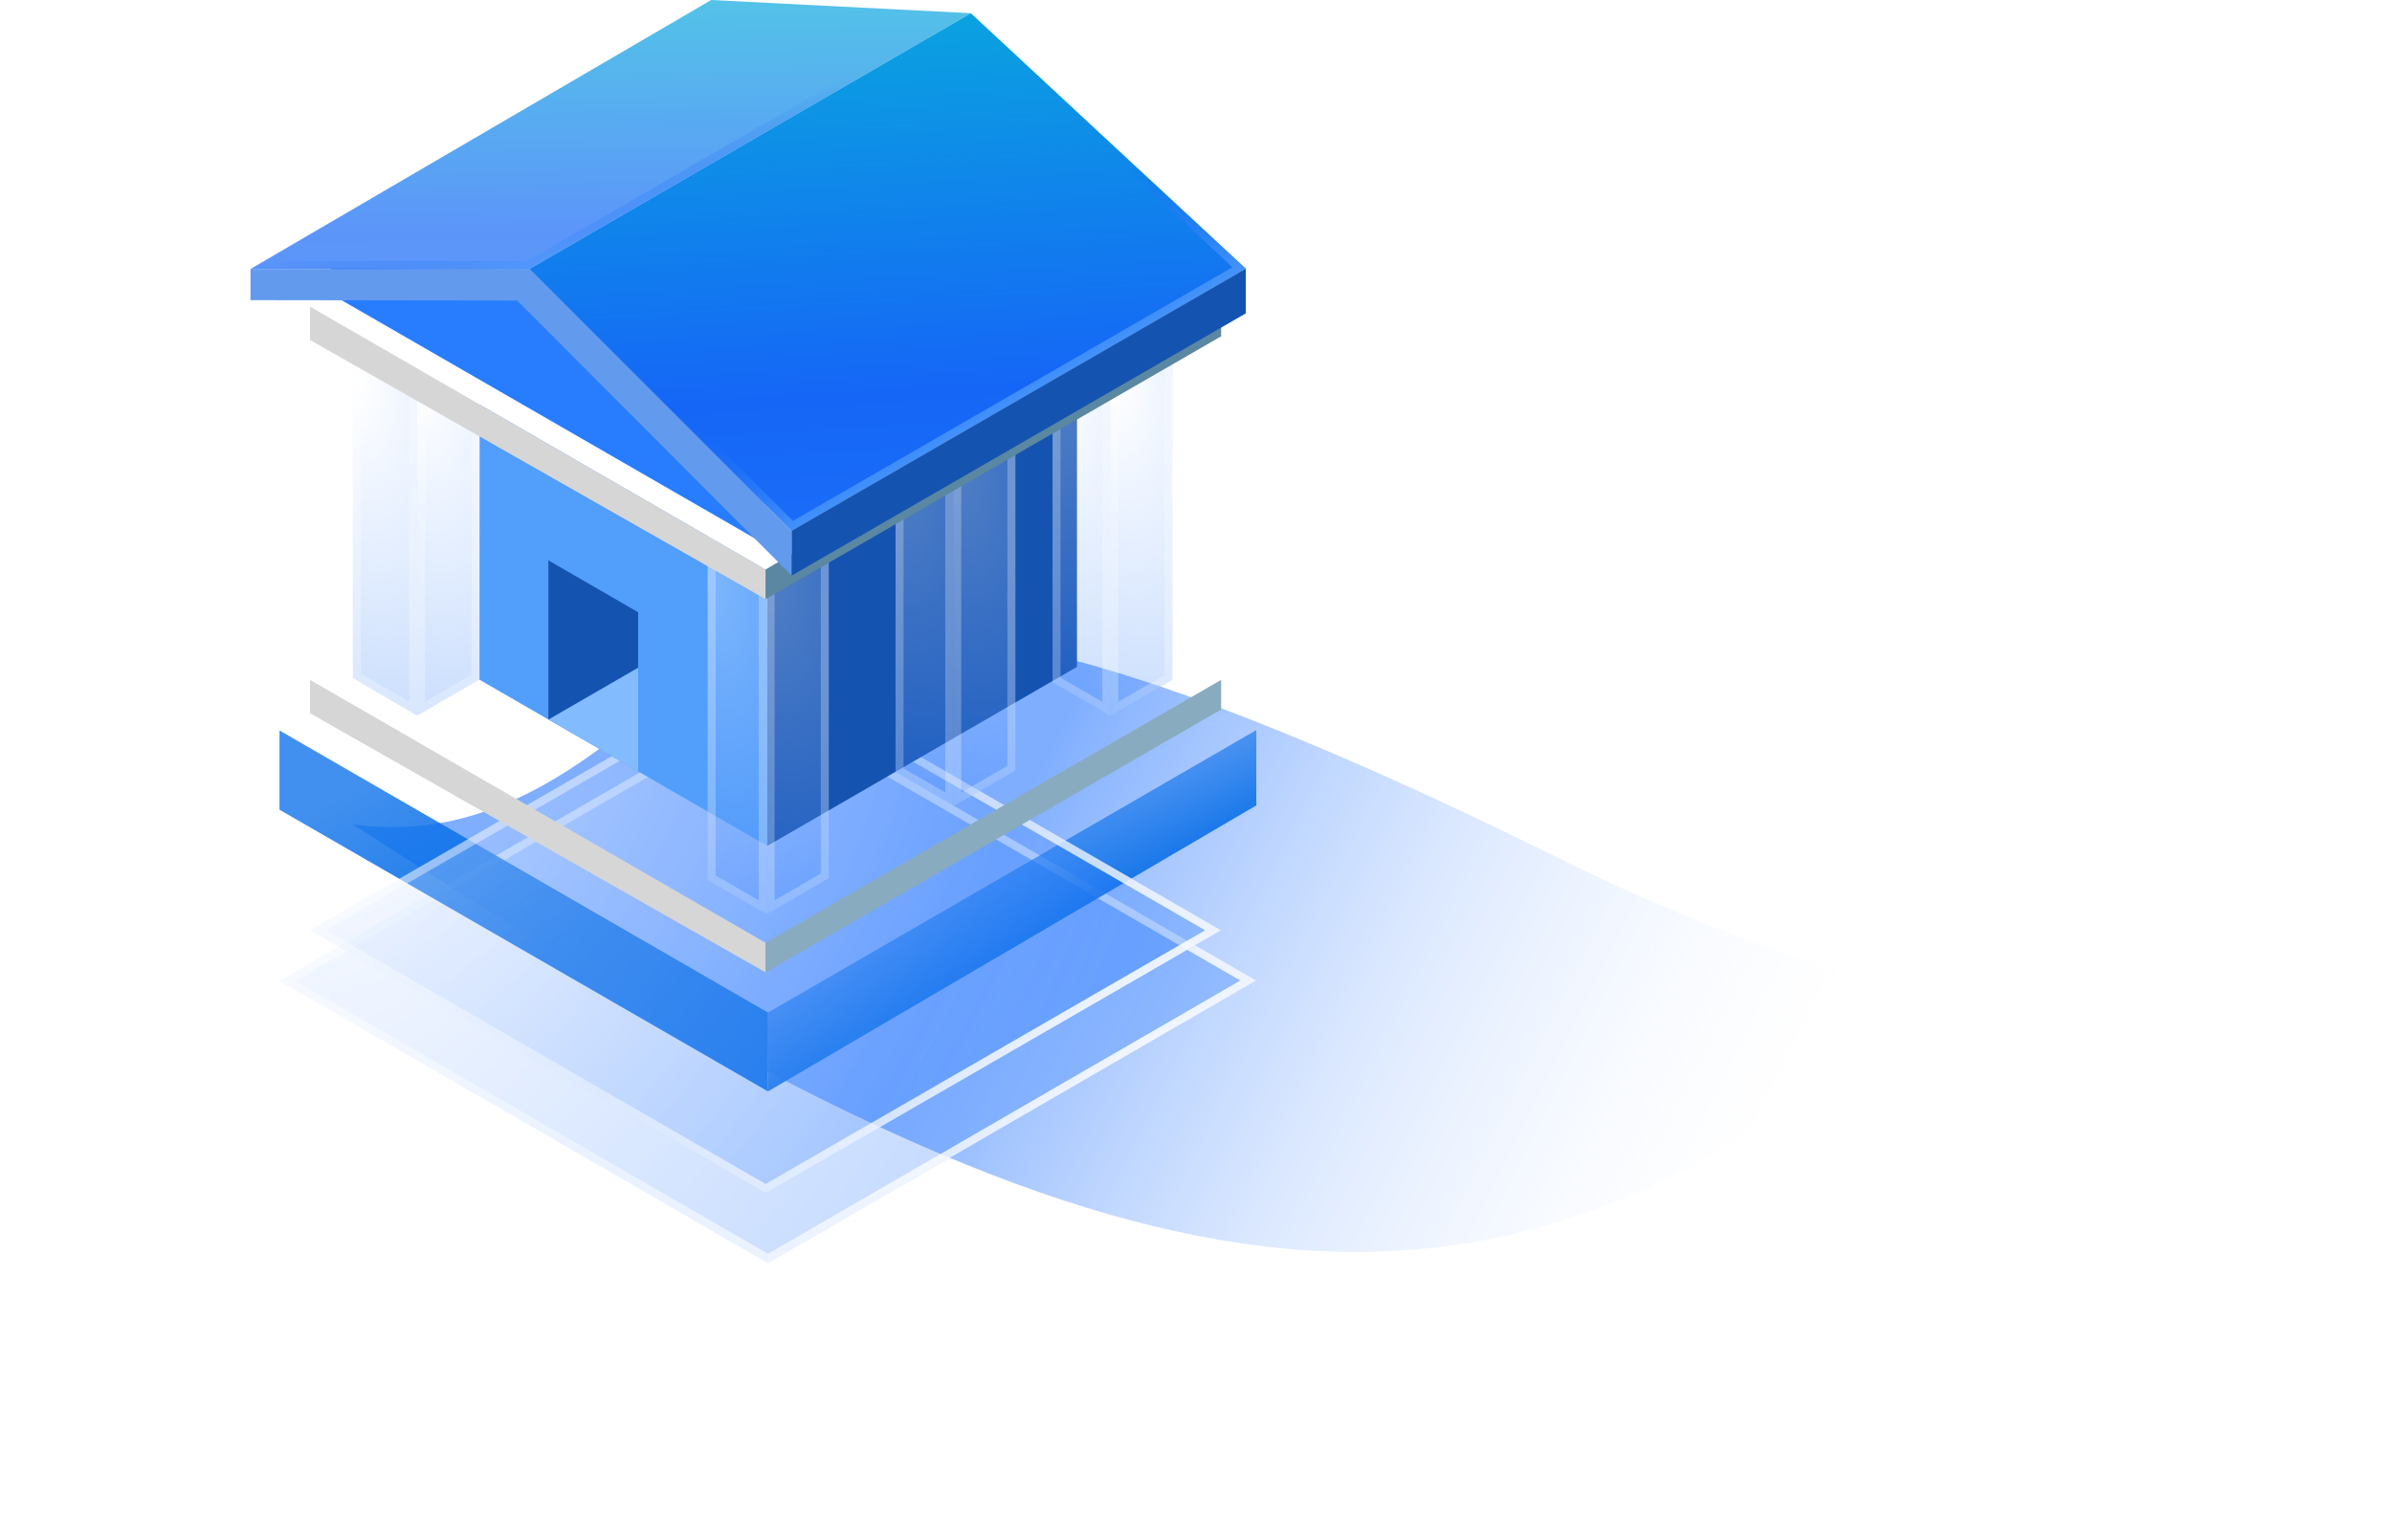 <svg width="191" height="123" viewBox="0 0 191 123" fill="none" xmlns="http://www.w3.org/2000/svg">
<g opacity="0.5" filter="url(#filter0_f)">
<path d="M124.56 68.592C181.787 96.959 179.804 58.619 148.288 84.242C113.92 112.185 82.52 101.065 28.173 65.847C46.35 68.389 55.98 48.218 62.314 51.714C68.649 55.209 67.333 40.224 124.56 68.592Z" fill="url(#paint0_linear)"/>
</g>
<g filter="url(#filter1_bd)">
<path d="M100.316 58.315L61.311 35.782L22.318 58.345L61.322 80.878L100.316 58.315Z" fill="url(#paint1_radial)" fill-opacity="0.3"/>
</g>
<g filter="url(#filter2_bd)">
<path fill-rule="evenodd" clip-rule="evenodd" d="M61.311 36.519L23.592 58.344L61.322 80.141L99.042 58.316L61.311 36.519ZM61.311 35.782L22.318 58.345L61.322 80.878L100.316 58.315L61.311 35.782Z" fill="url(#paint2_radial)"/>
</g>
<path d="M61.322 80.878L22.318 58.344V64.676L61.322 87.172V80.878Z" fill="url(#paint3_linear)"/>
<path d="M100.314 58.315L61.321 80.878V87.172L100.314 64.33V58.315Z" fill="url(#paint4_linear)"/>
<g filter="url(#filter3_bd)">
<path d="M97.508 54.305L61.133 33.308L24.758 54.305L61.133 75.302L97.508 54.305Z" fill="url(#paint5_radial)" fill-opacity="0.3"/>
</g>
<g filter="url(#filter4_bd)">
<path fill-rule="evenodd" clip-rule="evenodd" d="M61.133 34.044L26.033 54.305L61.133 74.566L96.233 54.305L61.133 34.044ZM61.133 33.308L24.758 54.305L61.133 75.302L97.508 54.305L61.133 33.308Z" fill="url(#paint6_radial)"/>
</g>
<path d="M24.758 54.305V56.967L61.133 77.668V75.302L24.758 54.305Z" fill="#D6D6D6"/>
<path d="M97.508 54.305L61.133 75.302V77.668L97.508 56.671V54.305Z" fill="#88ABBF"/>
<path d="M61.269 26.847L38.284 30.403V54.289L61.266 67.566L61.269 67.564V26.847Z" fill="#519EFB"/>
<path d="M85.997 53.264V22.987L61.27 26.847V67.565L85.997 53.264Z" fill="#1553B0"/>
<g opacity="0.5" filter="url(#filter5_b)">
<path d="M28.173 54.154L33.303 57.158L33.301 27.411L28.173 24.45L28.173 54.154Z" fill="url(#paint7_radial)" fill-opacity="0.5"/>
</g>
<g opacity="0.5" filter="url(#filter6_b)">
<path fill-rule="evenodd" clip-rule="evenodd" d="M33.303 57.158L33.301 27.411L28.173 24.45L28.173 54.154L33.303 57.158ZM32.665 56.046L32.663 27.779L28.811 25.555L28.811 53.788L32.665 56.046Z" fill="white" fill-opacity="0.5"/>
</g>
<g opacity="0.5" filter="url(#filter7_b)">
<path d="M38.286 54.272L33.304 57.158L33.302 27.41L38.326 24.558L38.286 54.272Z" fill="url(#paint8_radial)" fill-opacity="0.5"/>
</g>
<g opacity="0.5" filter="url(#filter8_b)">
<path fill-rule="evenodd" clip-rule="evenodd" d="M37.649 53.904L37.687 25.654L33.939 27.782L33.942 56.052L37.649 53.904ZM38.286 54.272L38.326 24.558L33.302 27.41L33.304 57.158L38.286 54.272Z" fill="white" fill-opacity="0.5"/>
</g>
<g opacity="0.5" filter="url(#filter9_b)">
<path d="M56.506 40.252V70.303L61.217 73.012L61.215 42.967L56.506 40.252Z" fill="url(#paint9_radial)" fill-opacity="0.5"/>
</g>
<g opacity="0.5" filter="url(#filter10_b)">
<path fill-rule="evenodd" clip-rule="evenodd" d="M57.144 69.934L60.58 71.91L60.577 43.336L57.144 41.356V69.934ZM56.506 40.252V70.303L61.217 73.012L61.215 42.967L56.506 40.252Z" fill="white" fill-opacity="0.5"/>
</g>
<g opacity="0.5" filter="url(#filter11_b)">
<path d="M61.214 42.967L61.216 73.012L66.178 70.142V40.102L61.214 42.967Z" fill="url(#paint10_radial)" fill-opacity="0.5"/>
</g>
<g opacity="0.5" filter="url(#filter12_b)">
<path fill-rule="evenodd" clip-rule="evenodd" d="M61.216 73.012L66.178 70.142V40.102L61.214 42.967L61.216 73.012ZM65.54 41.206L61.852 43.336L61.854 71.907L65.54 69.774V41.206Z" fill="white" fill-opacity="0.5"/>
</g>
<g opacity="0.5" filter="url(#filter13_b)">
<path d="M71.51 61.74L76.118 64.402L76.115 34.357L71.51 31.663V61.74Z" fill="url(#paint11_radial)" fill-opacity="0.5"/>
</g>
<g opacity="0.5" filter="url(#filter14_b)">
<path fill-rule="evenodd" clip-rule="evenodd" d="M76.118 64.402L76.115 34.357L71.51 31.663V61.74L76.118 64.402ZM75.48 63.297L75.478 34.723L72.147 32.774V61.372L75.48 63.297Z" fill="white" fill-opacity="0.5"/>
</g>
<g opacity="0.5" filter="url(#filter15_b)">
<path d="M81.079 61.539L76.118 64.402L76.115 34.357L81.079 31.491V61.539Z" fill="url(#paint12_radial)" fill-opacity="0.5"/>
</g>
<g opacity="0.5" filter="url(#filter16_b)">
<path fill-rule="evenodd" clip-rule="evenodd" d="M80.441 61.171V32.596L76.753 34.725L76.755 63.298L80.441 61.171ZM81.079 61.539V31.491L76.115 34.357L76.118 64.402L81.079 61.539Z" fill="white" fill-opacity="0.5"/>
</g>
<g opacity="0.5" filter="url(#filter17_b)">
<path d="M84.046 54.498L88.654 57.16L88.652 27.115L84.046 24.421V54.498Z" fill="url(#paint13_radial)" fill-opacity="0.5"/>
</g>
<g opacity="0.5" filter="url(#filter18_b)">
<path fill-rule="evenodd" clip-rule="evenodd" d="M88.654 57.16L88.652 27.115L84.046 24.421V54.498L88.654 57.16ZM88.017 56.055L88.014 27.48L84.683 25.532V54.13L88.017 56.055Z" fill="white" fill-opacity="0.5"/>
</g>
<g opacity="0.5" filter="url(#filter19_b)">
<path d="M93.617 54.297L88.656 57.16L88.653 27.115L93.617 24.249V54.297Z" fill="url(#paint14_radial)" fill-opacity="0.5"/>
</g>
<g opacity="0.5" filter="url(#filter20_b)">
<path fill-rule="evenodd" clip-rule="evenodd" d="M92.979 53.929V25.353L89.291 27.483L89.293 56.056L92.979 53.929ZM93.617 54.297V24.249L88.653 27.115L88.656 57.16L93.617 54.297Z" fill="white" fill-opacity="0.5"/>
</g>
<path d="M97.508 24.495L61.133 3.499L24.758 24.495L61.133 45.493L97.508 24.495Z" fill="white"/>
<path d="M24.758 24.495V27.157L61.133 47.859V45.493L24.758 24.495Z" fill="#D6D6D6"/>
<path d="M61.133 45.493V47.859L97.508 26.861V24.495L61.133 45.493Z" fill="#5A87A1"/>
<path d="M26.427 21.442L26.459 23.507L61.123 43.493L61.039 40.188L42.283 21.495L26.427 21.442Z" fill="#277DFE"/>
<g filter="url(#filter21_b)">
<path d="M63.209 42.398L99.477 21.465L77.52 1.054L42.272 21.484L63.209 42.398Z" fill="url(#paint15_linear)"/>
</g>
<g filter="url(#filter22_b)">
<path fill-rule="evenodd" clip-rule="evenodd" d="M99.477 21.465L77.52 1.054L42.272 21.484L63.209 42.398L99.477 21.465ZM98.41 21.345L77.431 1.842L43.309 21.619L63.313 41.602L98.41 21.345Z" fill="url(#paint16_linear)"/>
</g>
<g opacity="0.7" filter="url(#filter23_b)">
<path d="M77.52 1.054L56.789 0L20.001 21.484H42.272L77.52 1.054Z" fill="url(#paint17_linear)"/>
</g>
<g opacity="0.7" filter="url(#filter24_b)">
<path fill-rule="evenodd" clip-rule="evenodd" d="M56.946 0.646L22.357 20.846H42.1L75.338 1.582L56.946 0.646ZM56.789 0L20.001 21.484H42.272L77.52 1.054L56.789 0Z" fill="url(#paint18_linear)"/>
</g>
<path d="M42.294 21.484L42.282 21.495L42.271 21.506V21.484H20L20 23.974L41.29 24.004L63.216 45.973L63.208 42.399L42.294 21.484Z" fill="#629AEE"/>
<path d="M63.208 42.399L63.216 45.973L99.476 25.03V21.466L63.208 42.399Z" fill="#1553B0"/>
<path d="M43.79 57.469L50.956 61.609V53.324L43.79 57.469Z" fill="#83BBFF"/>
<path d="M50.956 48.903L43.79 44.758V57.469L50.956 53.325V48.903Z" fill="#1553B0"/>
<defs>
<filter id="filter0_f" x="8.173" y="30.812" width="182.036" height="89.188" filterUnits="userSpaceOnUse" color-interpolation-filters="sRGB">
<feFlood flood-opacity="0" result="BackgroundImageFix"/>
<feBlend mode="normal" in="SourceGraphic" in2="BackgroundImageFix" result="shape"/>
<feGaussianBlur stdDeviation="10" result="effect1_foregroundBlur"/>
</filter>
<filter id="filter1_bd" x="-77.682" y="-64.218" width="277.997" height="245.096" filterUnits="userSpaceOnUse" color-interpolation-filters="sRGB">
<feFlood flood-opacity="0" result="BackgroundImageFix"/>
<feGaussianBlur in="BackgroundImage" stdDeviation="50"/>
<feComposite in2="SourceAlpha" operator="in" result="effect1_backgroundBlur"/>
<feColorMatrix in="SourceAlpha" type="matrix" values="0 0 0 0 0 0 0 0 0 0 0 0 0 0 0 0 0 0 127 0"/>
<feOffset dy="20"/>
<feGaussianBlur stdDeviation="11"/>
<feColorMatrix type="matrix" values="0 0 0 0 0 0 0 0 0 0 0 0 0 0 0 0 0 0 0.05 0"/>
<feBlend mode="normal" in2="effect1_backgroundBlur" result="effect2_dropShadow"/>
<feBlend mode="normal" in="SourceGraphic" in2="effect2_dropShadow" result="shape"/>
</filter>
<filter id="filter2_bd" x="-77.682" y="-64.218" width="277.997" height="245.096" filterUnits="userSpaceOnUse" color-interpolation-filters="sRGB">
<feFlood flood-opacity="0" result="BackgroundImageFix"/>
<feGaussianBlur in="BackgroundImage" stdDeviation="50"/>
<feComposite in2="SourceAlpha" operator="in" result="effect1_backgroundBlur"/>
<feColorMatrix in="SourceAlpha" type="matrix" values="0 0 0 0 0 0 0 0 0 0 0 0 0 0 0 0 0 0 127 0"/>
<feOffset dy="20"/>
<feGaussianBlur stdDeviation="11"/>
<feColorMatrix type="matrix" values="0 0 0 0 0 0 0 0 0 0 0 0 0 0 0 0 0 0 0.05 0"/>
<feBlend mode="normal" in2="effect1_backgroundBlur" result="effect2_dropShadow"/>
<feBlend mode="normal" in="SourceGraphic" in2="effect2_dropShadow" result="shape"/>
</filter>
<filter id="filter3_bd" x="-75.242" y="-66.692" width="272.751" height="241.994" filterUnits="userSpaceOnUse" color-interpolation-filters="sRGB">
<feFlood flood-opacity="0" result="BackgroundImageFix"/>
<feGaussianBlur in="BackgroundImage" stdDeviation="50"/>
<feComposite in2="SourceAlpha" operator="in" result="effect1_backgroundBlur"/>
<feColorMatrix in="SourceAlpha" type="matrix" values="0 0 0 0 0 0 0 0 0 0 0 0 0 0 0 0 0 0 127 0"/>
<feOffset dy="20"/>
<feGaussianBlur stdDeviation="11"/>
<feColorMatrix type="matrix" values="0 0 0 0 0 0 0 0 0 0 0 0 0 0 0 0 0 0 0.05 0"/>
<feBlend mode="normal" in2="effect1_backgroundBlur" result="effect2_dropShadow"/>
<feBlend mode="normal" in="SourceGraphic" in2="effect2_dropShadow" result="shape"/>
</filter>
<filter id="filter4_bd" x="-75.242" y="-66.692" width="272.751" height="241.994" filterUnits="userSpaceOnUse" color-interpolation-filters="sRGB">
<feFlood flood-opacity="0" result="BackgroundImageFix"/>
<feGaussianBlur in="BackgroundImage" stdDeviation="50"/>
<feComposite in2="SourceAlpha" operator="in" result="effect1_backgroundBlur"/>
<feColorMatrix in="SourceAlpha" type="matrix" values="0 0 0 0 0 0 0 0 0 0 0 0 0 0 0 0 0 0 127 0"/>
<feOffset dy="20"/>
<feGaussianBlur stdDeviation="11"/>
<feColorMatrix type="matrix" values="0 0 0 0 0 0 0 0 0 0 0 0 0 0 0 0 0 0 0.05 0"/>
<feBlend mode="normal" in2="effect1_backgroundBlur" result="effect2_dropShadow"/>
<feBlend mode="normal" in="SourceGraphic" in2="effect2_dropShadow" result="shape"/>
</filter>
<filter id="filter5_b" x="-103.484" y="-107.207" width="268.445" height="296.022" filterUnits="userSpaceOnUse" color-interpolation-filters="sRGB">
<feFlood flood-opacity="0" result="BackgroundImageFix"/>
<feGaussianBlur in="BackgroundImage" stdDeviation="65.829"/>
<feComposite in2="SourceAlpha" operator="in" result="effect1_backgroundBlur"/>
<feBlend mode="normal" in="SourceGraphic" in2="effect1_backgroundBlur" result="shape"/>
</filter>
<filter id="filter6_b" x="-103.484" y="-107.207" width="268.445" height="296.022" filterUnits="userSpaceOnUse" color-interpolation-filters="sRGB">
<feFlood flood-opacity="0" result="BackgroundImageFix"/>
<feGaussianBlur in="BackgroundImage" stdDeviation="65.829"/>
<feComposite in2="SourceAlpha" operator="in" result="effect1_backgroundBlur"/>
<feBlend mode="normal" in="SourceGraphic" in2="effect1_backgroundBlur" result="shape"/>
</filter>
<filter id="filter7_b" x="-98.355" y="-107.099" width="268.339" height="295.914" filterUnits="userSpaceOnUse" color-interpolation-filters="sRGB">
<feFlood flood-opacity="0" result="BackgroundImageFix"/>
<feGaussianBlur in="BackgroundImage" stdDeviation="65.829"/>
<feComposite in2="SourceAlpha" operator="in" result="effect1_backgroundBlur"/>
<feBlend mode="normal" in="SourceGraphic" in2="effect1_backgroundBlur" result="shape"/>
</filter>
<filter id="filter8_b" x="-98.355" y="-107.099" width="268.339" height="295.914" filterUnits="userSpaceOnUse" color-interpolation-filters="sRGB">
<feFlood flood-opacity="0" result="BackgroundImageFix"/>
<feGaussianBlur in="BackgroundImage" stdDeviation="65.829"/>
<feComposite in2="SourceAlpha" operator="in" result="effect1_backgroundBlur"/>
<feBlend mode="normal" in="SourceGraphic" in2="effect1_backgroundBlur" result="shape"/>
</filter>
<filter id="filter9_b" x="-75.151" y="-91.405" width="268.026" height="296.074" filterUnits="userSpaceOnUse" color-interpolation-filters="sRGB">
<feFlood flood-opacity="0" result="BackgroundImageFix"/>
<feGaussianBlur in="BackgroundImage" stdDeviation="65.829"/>
<feComposite in2="SourceAlpha" operator="in" result="effect1_backgroundBlur"/>
<feBlend mode="normal" in="SourceGraphic" in2="effect1_backgroundBlur" result="shape"/>
</filter>
<filter id="filter10_b" x="-75.151" y="-91.405" width="268.026" height="296.074" filterUnits="userSpaceOnUse" color-interpolation-filters="sRGB">
<feFlood flood-opacity="0" result="BackgroundImageFix"/>
<feGaussianBlur in="BackgroundImage" stdDeviation="65.829"/>
<feComposite in2="SourceAlpha" operator="in" result="effect1_backgroundBlur"/>
<feBlend mode="normal" in="SourceGraphic" in2="effect1_backgroundBlur" result="shape"/>
</filter>
<filter id="filter11_b" x="-70.443" y="-91.555" width="268.278" height="296.225" filterUnits="userSpaceOnUse" color-interpolation-filters="sRGB">
<feFlood flood-opacity="0" result="BackgroundImageFix"/>
<feGaussianBlur in="BackgroundImage" stdDeviation="65.829"/>
<feComposite in2="SourceAlpha" operator="in" result="effect1_backgroundBlur"/>
<feBlend mode="normal" in="SourceGraphic" in2="effect1_backgroundBlur" result="shape"/>
</filter>
<filter id="filter12_b" x="-70.443" y="-91.555" width="268.278" height="296.225" filterUnits="userSpaceOnUse" color-interpolation-filters="sRGB">
<feFlood flood-opacity="0" result="BackgroundImageFix"/>
<feGaussianBlur in="BackgroundImage" stdDeviation="65.829"/>
<feComposite in2="SourceAlpha" operator="in" result="effect1_backgroundBlur"/>
<feBlend mode="normal" in="SourceGraphic" in2="effect1_backgroundBlur" result="shape"/>
</filter>
<filter id="filter13_b" x="-60.147" y="-99.995" width="267.922" height="296.054" filterUnits="userSpaceOnUse" color-interpolation-filters="sRGB">
<feFlood flood-opacity="0" result="BackgroundImageFix"/>
<feGaussianBlur in="BackgroundImage" stdDeviation="65.829"/>
<feComposite in2="SourceAlpha" operator="in" result="effect1_backgroundBlur"/>
<feBlend mode="normal" in="SourceGraphic" in2="effect1_backgroundBlur" result="shape"/>
</filter>
<filter id="filter14_b" x="-60.147" y="-99.995" width="267.922" height="296.054" filterUnits="userSpaceOnUse" color-interpolation-filters="sRGB">
<feFlood flood-opacity="0" result="BackgroundImageFix"/>
<feGaussianBlur in="BackgroundImage" stdDeviation="65.829"/>
<feComposite in2="SourceAlpha" operator="in" result="effect1_backgroundBlur"/>
<feBlend mode="normal" in="SourceGraphic" in2="effect1_backgroundBlur" result="shape"/>
</filter>
<filter id="filter15_b" x="-55.542" y="-100.166" width="268.278" height="296.225" filterUnits="userSpaceOnUse" color-interpolation-filters="sRGB">
<feFlood flood-opacity="0" result="BackgroundImageFix"/>
<feGaussianBlur in="BackgroundImage" stdDeviation="65.829"/>
<feComposite in2="SourceAlpha" operator="in" result="effect1_backgroundBlur"/>
<feBlend mode="normal" in="SourceGraphic" in2="effect1_backgroundBlur" result="shape"/>
</filter>
<filter id="filter16_b" x="-55.542" y="-100.166" width="268.278" height="296.225" filterUnits="userSpaceOnUse" color-interpolation-filters="sRGB">
<feFlood flood-opacity="0" result="BackgroundImageFix"/>
<feGaussianBlur in="BackgroundImage" stdDeviation="65.829"/>
<feComposite in2="SourceAlpha" operator="in" result="effect1_backgroundBlur"/>
<feBlend mode="normal" in="SourceGraphic" in2="effect1_backgroundBlur" result="shape"/>
</filter>
<filter id="filter17_b" x="-47.611" y="-107.237" width="267.923" height="296.054" filterUnits="userSpaceOnUse" color-interpolation-filters="sRGB">
<feFlood flood-opacity="0" result="BackgroundImageFix"/>
<feGaussianBlur in="BackgroundImage" stdDeviation="65.829"/>
<feComposite in2="SourceAlpha" operator="in" result="effect1_backgroundBlur"/>
<feBlend mode="normal" in="SourceGraphic" in2="effect1_backgroundBlur" result="shape"/>
</filter>
<filter id="filter18_b" x="-47.611" y="-107.237" width="267.923" height="296.054" filterUnits="userSpaceOnUse" color-interpolation-filters="sRGB">
<feFlood flood-opacity="0" result="BackgroundImageFix"/>
<feGaussianBlur in="BackgroundImage" stdDeviation="65.829"/>
<feComposite in2="SourceAlpha" operator="in" result="effect1_backgroundBlur"/>
<feBlend mode="normal" in="SourceGraphic" in2="effect1_backgroundBlur" result="shape"/>
</filter>
<filter id="filter19_b" x="-43.004" y="-107.408" width="268.278" height="296.225" filterUnits="userSpaceOnUse" color-interpolation-filters="sRGB">
<feFlood flood-opacity="0" result="BackgroundImageFix"/>
<feGaussianBlur in="BackgroundImage" stdDeviation="65.829"/>
<feComposite in2="SourceAlpha" operator="in" result="effect1_backgroundBlur"/>
<feBlend mode="normal" in="SourceGraphic" in2="effect1_backgroundBlur" result="shape"/>
</filter>
<filter id="filter20_b" x="-43.004" y="-107.408" width="268.278" height="296.225" filterUnits="userSpaceOnUse" color-interpolation-filters="sRGB">
<feFlood flood-opacity="0" result="BackgroundImageFix"/>
<feGaussianBlur in="BackgroundImage" stdDeviation="65.829"/>
<feComposite in2="SourceAlpha" operator="in" result="effect1_backgroundBlur"/>
<feBlend mode="normal" in="SourceGraphic" in2="effect1_backgroundBlur" result="shape"/>
</filter>
<filter id="filter21_b" x="38.272" y="-2.946" width="65.205" height="49.345" filterUnits="userSpaceOnUse" color-interpolation-filters="sRGB">
<feFlood flood-opacity="0" result="BackgroundImageFix"/>
<feGaussianBlur in="BackgroundImage" stdDeviation="2"/>
<feComposite in2="SourceAlpha" operator="in" result="effect1_backgroundBlur"/>
<feBlend mode="normal" in="SourceGraphic" in2="effect1_backgroundBlur" result="shape"/>
</filter>
<filter id="filter22_b" x="38.272" y="-2.946" width="65.205" height="49.345" filterUnits="userSpaceOnUse" color-interpolation-filters="sRGB">
<feFlood flood-opacity="0" result="BackgroundImageFix"/>
<feGaussianBlur in="BackgroundImage" stdDeviation="2"/>
<feComposite in2="SourceAlpha" operator="in" result="effect1_backgroundBlur"/>
<feBlend mode="normal" in="SourceGraphic" in2="effect1_backgroundBlur" result="shape"/>
</filter>
<filter id="filter23_b" x="16.001" y="-4" width="65.519" height="29.484" filterUnits="userSpaceOnUse" color-interpolation-filters="sRGB">
<feFlood flood-opacity="0" result="BackgroundImageFix"/>
<feGaussianBlur in="BackgroundImage" stdDeviation="2"/>
<feComposite in2="SourceAlpha" operator="in" result="effect1_backgroundBlur"/>
<feBlend mode="normal" in="SourceGraphic" in2="effect1_backgroundBlur" result="shape"/>
</filter>
<filter id="filter24_b" x="16.001" y="-4" width="65.519" height="29.484" filterUnits="userSpaceOnUse" color-interpolation-filters="sRGB">
<feFlood flood-opacity="0" result="BackgroundImageFix"/>
<feGaussianBlur in="BackgroundImage" stdDeviation="2"/>
<feComposite in2="SourceAlpha" operator="in" result="effect1_backgroundBlur"/>
<feBlend mode="normal" in="SourceGraphic" in2="effect1_backgroundBlur" result="shape"/>
</filter>
<linearGradient id="paint0_linear" x1="82.422" y1="62.617" x2="144.247" y2="93.535" gradientUnits="userSpaceOnUse">
<stop stop-color="#005DFF"/>
<stop offset="1" stop-color="white" stop-opacity="0"/>
</linearGradient>
<radialGradient id="paint1_radial" cx="0" cy="0" r="1" gradientUnits="userSpaceOnUse" gradientTransform="translate(27.216 38.504) rotate(27.885) scale(67.946 92.943)">
<stop stop-color="white" stop-opacity="0.65"/>
<stop offset="0" stop-color="white"/>
<stop offset="1" stop-color="#2577FF"/>
</radialGradient>
<radialGradient id="paint2_radial" cx="0" cy="0" r="1" gradientUnits="userSpaceOnUse" gradientTransform="translate(94.034 74.701) rotate(-149.476) scale(45.385 64.602)">
<stop stop-color="white"/>
<stop offset="1" stop-color="white" stop-opacity="0.4"/>
</radialGradient>
<linearGradient id="paint3_linear" x1="35.502" y1="80.734" x2="26.326" y2="64.315" gradientUnits="userSpaceOnUse">
<stop stop-color="#0E71E8"/>
<stop offset="1" stop-color="#0E72EA" stop-opacity="0.79"/>
</linearGradient>
<linearGradient id="paint4_linear" x1="74.502" y1="80.728" x2="65.31" y2="64.302" gradientUnits="userSpaceOnUse">
<stop stop-color="#0E71E8"/>
<stop offset="1" stop-color="#0E72EA" stop-opacity="0"/>
</linearGradient>
<radialGradient id="paint5_radial" cx="0" cy="0" r="1" gradientUnits="userSpaceOnUse" gradientTransform="translate(29.326 35.842) rotate(27.846) scale(63.353 86.581)">
<stop stop-color="white" stop-opacity="0.65"/>
<stop offset="0" stop-color="white"/>
<stop offset="1" stop-color="#2577FF"/>
</radialGradient>
<radialGradient id="paint6_radial" cx="0" cy="0" r="1" gradientUnits="userSpaceOnUse" gradientTransform="translate(91.649 69.55) rotate(-149.516) scale(42.315 60.184)">
<stop stop-color="white"/>
<stop offset="1" stop-color="white" stop-opacity="0.4"/>
</radialGradient>
<radialGradient id="paint7_radial" cx="0" cy="0" r="1" gradientUnits="userSpaceOnUse" gradientTransform="translate(28.509 30.441) rotate(81.893) scale(29.272 13.524)">
<stop stop-color="#277DFE" stop-opacity="0.65"/>
<stop offset="0" stop-color="white"/>
<stop offset="1" stop-color="#1F73FB"/>
</radialGradient>
<radialGradient id="paint8_radial" cx="0" cy="0" r="1" gradientUnits="userSpaceOnUse" gradientTransform="translate(33.632 30.529) rotate(82.031) scale(29.166 13.25)">
<stop stop-color="#277DFE" stop-opacity="0.65"/>
<stop offset="0" stop-color="white"/>
<stop offset="1" stop-color="#1F73FB"/>
</radialGradient>
<radialGradient id="paint9_radial" cx="0" cy="0" r="1" gradientUnits="userSpaceOnUse" gradientTransform="translate(56.815 46.253) rotate(82.558) scale(29.272 12.439)">
<stop stop-color="#277DFE" stop-opacity="0.65"/>
<stop offset="0" stop-color="white"/>
<stop offset="1" stop-color="#1F73FB"/>
</radialGradient>
<radialGradient id="paint10_radial" cx="0" cy="0" r="1" gradientUnits="userSpaceOnUse" gradientTransform="translate(61.54 46.13) rotate(82.2) scale(29.432 13.096)">
<stop stop-color="#277DFE" stop-opacity="0.65"/>
<stop offset="0" stop-color="white"/>
<stop offset="1" stop-color="#1F73FB"/>
</radialGradient>
<radialGradient id="paint11_radial" cx="0" cy="0" r="1" gradientUnits="userSpaceOnUse" gradientTransform="translate(71.812 37.659) rotate(82.715) scale(29.244 12.171)">
<stop stop-color="#277DFE" stop-opacity="0.65"/>
<stop offset="0" stop-color="white"/>
<stop offset="1" stop-color="#1F73FB"/>
</radialGradient>
<radialGradient id="paint12_radial" cx="0" cy="0" r="1" gradientUnits="userSpaceOnUse" gradientTransform="translate(76.441 37.519) rotate(82.2) scale(29.432 13.095)">
<stop stop-color="#277DFE" stop-opacity="0.65"/>
<stop offset="0" stop-color="white"/>
<stop offset="1" stop-color="#1F73FB"/>
</radialGradient>
<radialGradient id="paint13_radial" cx="0" cy="0" r="1" gradientUnits="userSpaceOnUse" gradientTransform="translate(84.348 30.417) rotate(82.715) scale(29.244 12.172)">
<stop stop-color="#277DFE" stop-opacity="0.65"/>
<stop offset="0" stop-color="white"/>
<stop offset="1" stop-color="#1F73FB"/>
</radialGradient>
<radialGradient id="paint14_radial" cx="0" cy="0" r="1" gradientUnits="userSpaceOnUse" gradientTransform="translate(88.979 30.277) rotate(82.201) scale(29.432 13.094)">
<stop stop-color="#277DFE" stop-opacity="0.65"/>
<stop offset="0" stop-color="white"/>
<stop offset="1" stop-color="#1F73FB"/>
</radialGradient>
<linearGradient id="paint15_linear" x1="71.191" y1="-28.221" x2="77.272" y2="73.423" gradientUnits="userSpaceOnUse">
<stop stop-color="#00DECA"/>
<stop offset="0.583" stop-color="#1566F6"/>
<stop offset="1" stop-color="#277DFE"/>
</linearGradient>
<linearGradient id="paint16_linear" x1="83.627" y1="32.386" x2="76.844" y2="20.886" gradientUnits="userSpaceOnUse">
<stop stop-color="#519EFB"/>
<stop offset="1" stop-color="#1164F4" stop-opacity="0"/>
</linearGradient>
<linearGradient id="paint17_linear" x1="49.08" y1="-15.212" x2="49.608" y2="42.802" gradientUnits="userSpaceOnUse">
<stop stop-color="#00DECA"/>
<stop offset="0.583" stop-color="#1768F7"/>
<stop offset="1" stop-color="#277DFE"/>
</linearGradient>
<linearGradient id="paint18_linear" x1="61.583" y1="16.281" x2="59.337" y2="8.912" gradientUnits="userSpaceOnUse">
<stop stop-color="#519EFB"/>
<stop offset="1" stop-color="#1164F4" stop-opacity="0"/>
</linearGradient>
</defs>
</svg>
